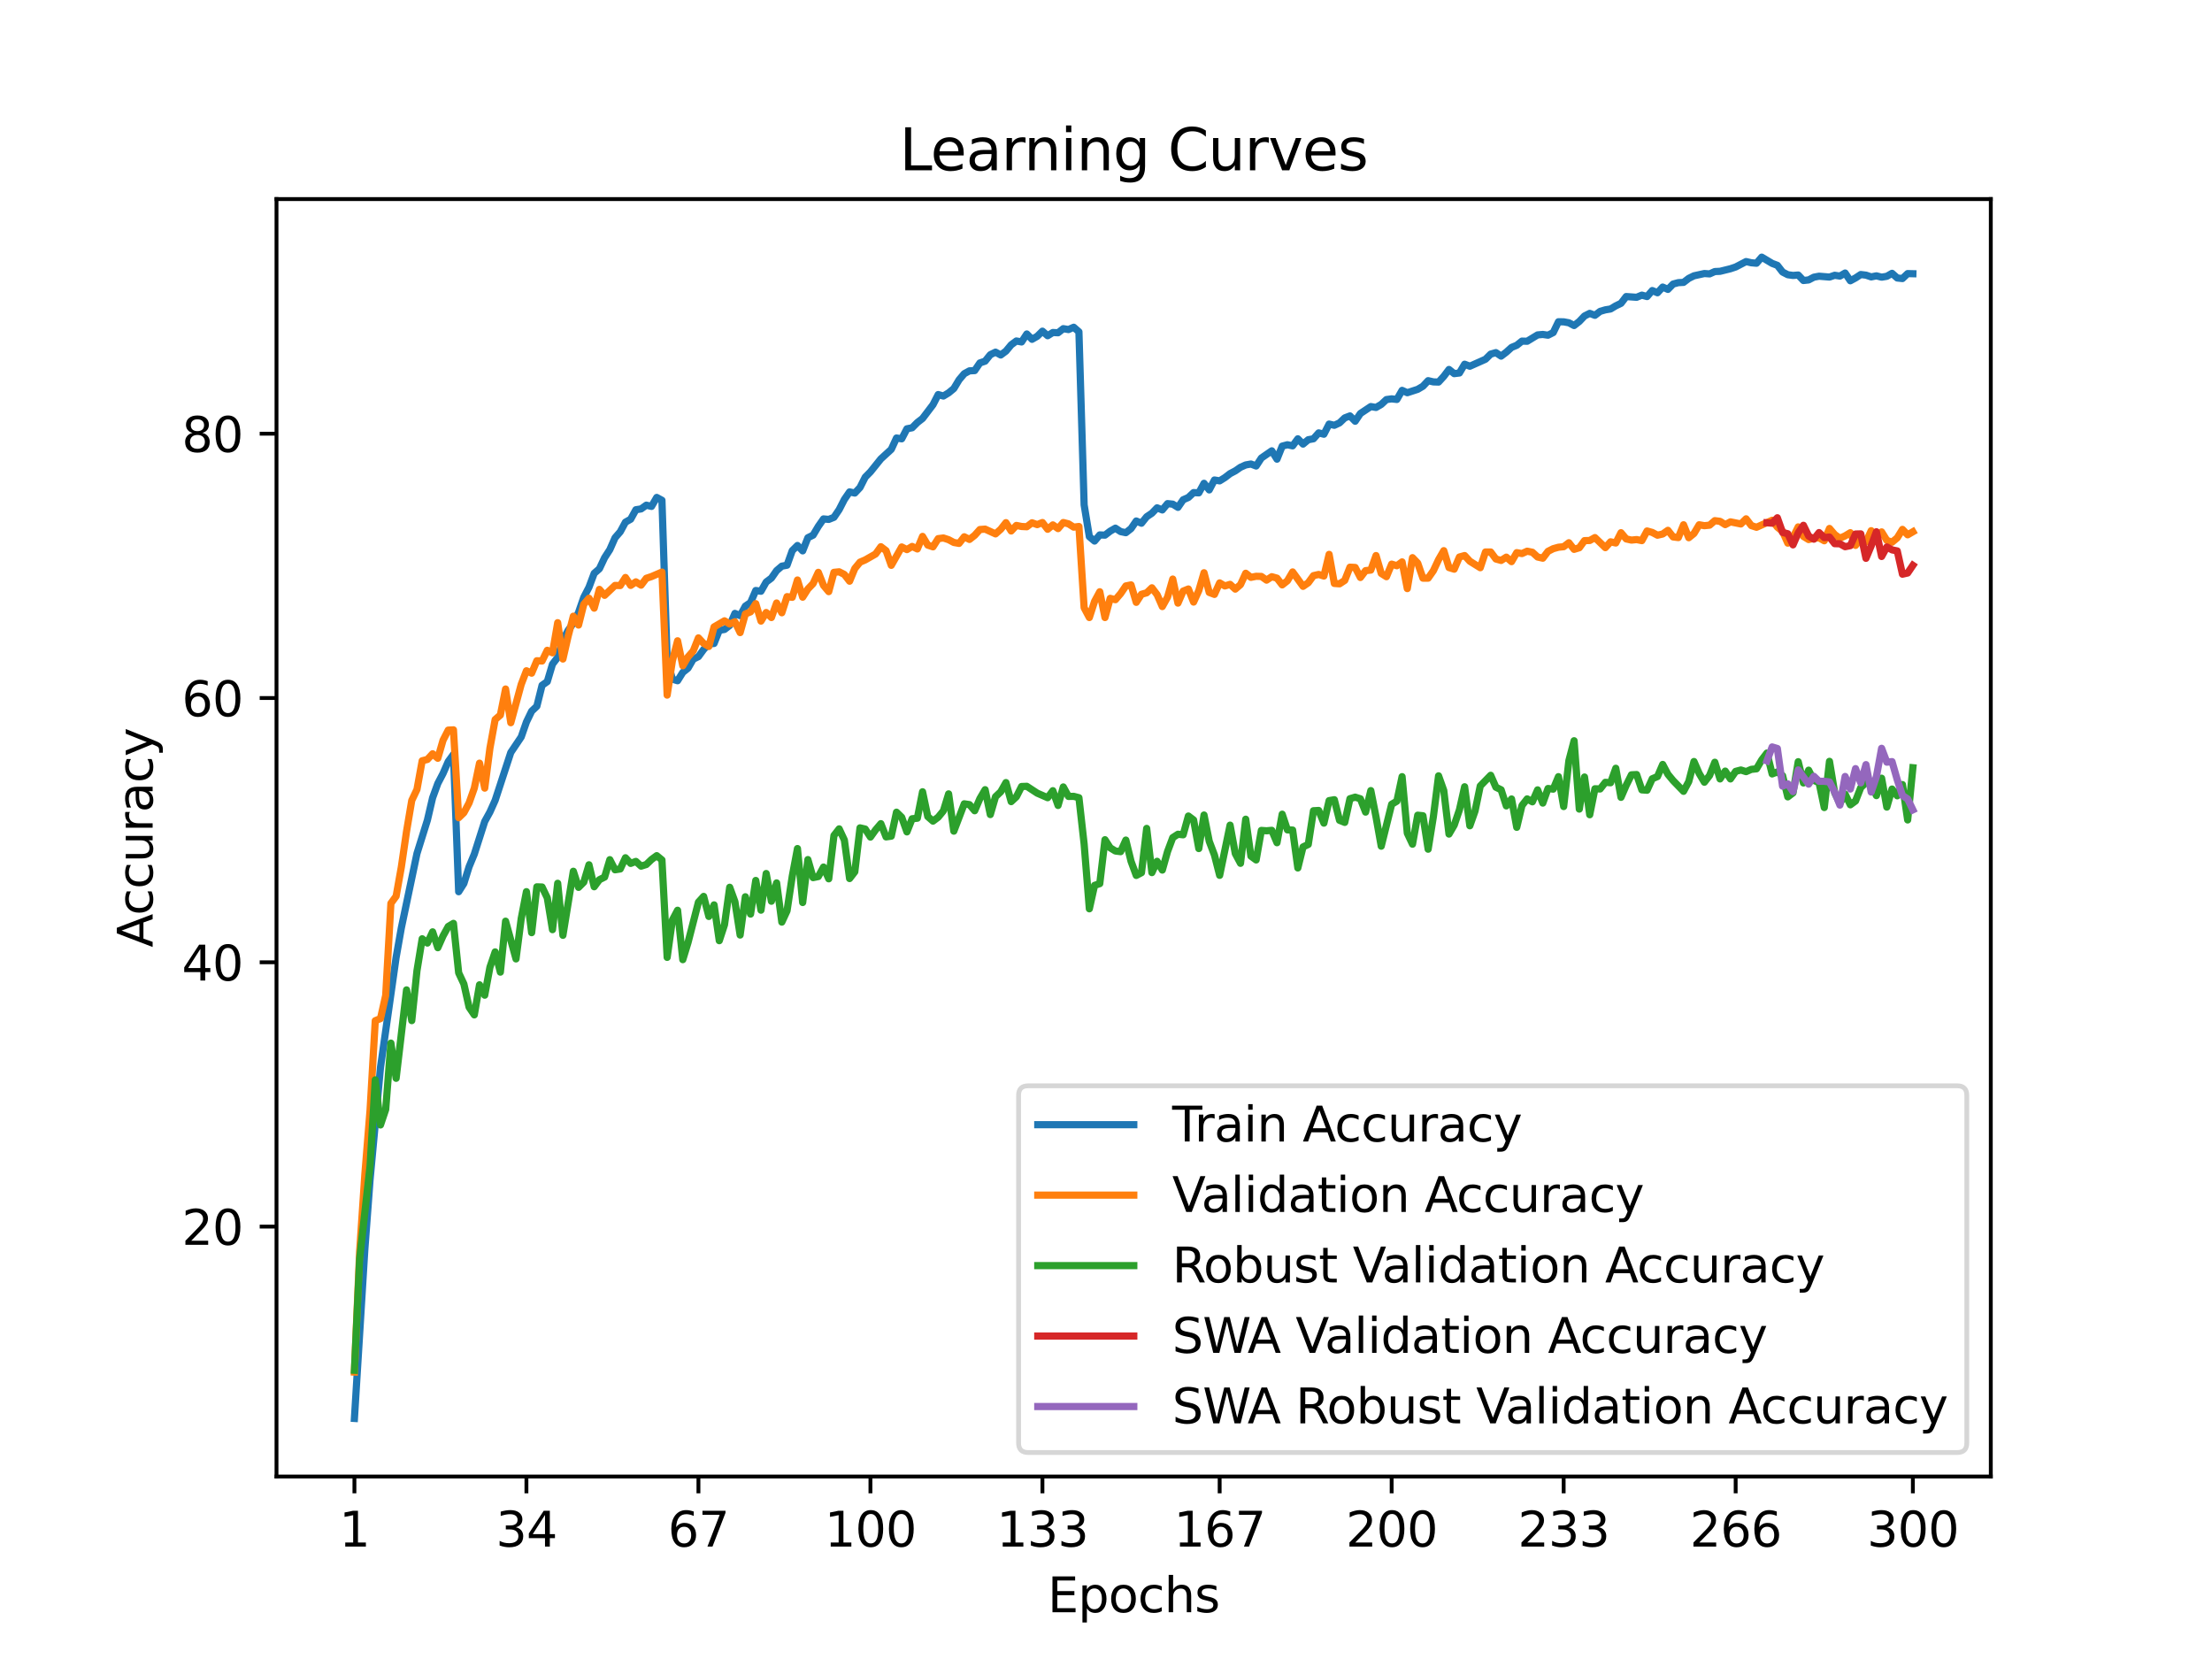 <?xml version="1.0" encoding="utf-8" standalone="no"?>
<!DOCTYPE svg PUBLIC "-//W3C//DTD SVG 1.1//EN"
  "http://www.w3.org/Graphics/SVG/1.1/DTD/svg11.dtd">
<svg xmlns:xlink="http://www.w3.org/1999/xlink" width="460.8pt" height="345.6pt" viewBox="0 0 460.8 345.6" xmlns="http://www.w3.org/2000/svg" version="1.1">
 <defs>
  <style type="text/css">*{stroke-linejoin: round; stroke-linecap: butt}</style>
 </defs>
 <g id="figure_1">
  <g id="patch_1">
   <path d="M 0 345.6 
L 460.8 345.6 
L 460.8 0 
L 0 0 
z
" style="fill: #ffffff"/>
  </g>
  <g id="axes_1">
   <g id="patch_2">
    <path d="M 57.6 307.584 
L 414.72 307.584 
L 414.72 41.472 
L 57.6 41.472 
z
" style="fill: #ffffff"/>
   </g>
   <g id="matplotlib.axis_1">
    <g id="xtick_1">
     <g id="line2d_1">
      <defs>
       <path id="m45e3a84d61" d="M 0 0 
L 0 3.5 
" style="stroke: #000000; stroke-width: 0.8"/>
      </defs>
      <g>
       <use xlink:href="#m45e3a84d61" x="73.833" y="307.584" style="stroke: #000000; stroke-width: 0.8"/>
      </g>
     </g>
     <g id="text_1">
      <!-- 1 -->
      <g transform="translate(70.651 322.182) scale(0.1 -0.1)">
       <defs>
        <path id="DejaVuSans-31" d="M 794 531 
L 1825 531 
L 1825 4091 
L 703 3866 
L 703 4441 
L 1819 4666 
L 2450 4666 
L 2450 531 
L 3481 531 
L 3481 0 
L 794 0 
L 794 531 
z
" transform="scale(0.016)"/>
       </defs>
       <use xlink:href="#DejaVuSans-31"/>
      </g>
     </g>
    </g>
    <g id="xtick_2">
     <g id="line2d_2">
      <g>
       <use xlink:href="#m45e3a84d61" x="109.664" y="307.584" style="stroke: #000000; stroke-width: 0.8"/>
      </g>
     </g>
     <g id="text_2">
      <!-- 34 -->
      <g transform="translate(103.302 322.182) scale(0.1 -0.1)">
       <defs>
        <path id="DejaVuSans-33" d="M 2597 2516 
Q 3050 2419 3304 2112 
Q 3559 1806 3559 1356 
Q 3559 666 3084 287 
Q 2609 -91 1734 -91 
Q 1441 -91 1130 -33 
Q 819 25 488 141 
L 488 750 
Q 750 597 1062 519 
Q 1375 441 1716 441 
Q 2309 441 2620 675 
Q 2931 909 2931 1356 
Q 2931 1769 2642 2001 
Q 2353 2234 1838 2234 
L 1294 2234 
L 1294 2753 
L 1863 2753 
Q 2328 2753 2575 2939 
Q 2822 3125 2822 3475 
Q 2822 3834 2567 4026 
Q 2313 4219 1838 4219 
Q 1578 4219 1281 4162 
Q 984 4106 628 3988 
L 628 4550 
Q 988 4650 1302 4700 
Q 1616 4750 1894 4750 
Q 2613 4750 3031 4423 
Q 3450 4097 3450 3541 
Q 3450 3153 3228 2886 
Q 3006 2619 2597 2516 
z
" transform="scale(0.016)"/>
        <path id="DejaVuSans-34" d="M 2419 4116 
L 825 1625 
L 2419 1625 
L 2419 4116 
z
M 2253 4666 
L 3047 4666 
L 3047 1625 
L 3713 1625 
L 3713 1100 
L 3047 1100 
L 3047 0 
L 2419 0 
L 2419 1100 
L 313 1100 
L 313 1709 
L 2253 4666 
z
" transform="scale(0.016)"/>
       </defs>
       <use xlink:href="#DejaVuSans-33"/>
       <use xlink:href="#DejaVuSans-34" x="63.623"/>
      </g>
     </g>
    </g>
    <g id="xtick_3">
     <g id="line2d_3">
      <g>
       <use xlink:href="#m45e3a84d61" x="145.496" y="307.584" style="stroke: #000000; stroke-width: 0.8"/>
      </g>
     </g>
     <g id="text_3">
      <!-- 67 -->
      <g transform="translate(139.133 322.182) scale(0.1 -0.1)">
       <defs>
        <path id="DejaVuSans-36" d="M 2113 2584 
Q 1688 2584 1439 2293 
Q 1191 2003 1191 1497 
Q 1191 994 1439 701 
Q 1688 409 2113 409 
Q 2538 409 2786 701 
Q 3034 994 3034 1497 
Q 3034 2003 2786 2293 
Q 2538 2584 2113 2584 
z
M 3366 4563 
L 3366 3988 
Q 3128 4100 2886 4159 
Q 2644 4219 2406 4219 
Q 1781 4219 1451 3797 
Q 1122 3375 1075 2522 
Q 1259 2794 1537 2939 
Q 1816 3084 2150 3084 
Q 2853 3084 3261 2657 
Q 3669 2231 3669 1497 
Q 3669 778 3244 343 
Q 2819 -91 2113 -91 
Q 1303 -91 875 529 
Q 447 1150 447 2328 
Q 447 3434 972 4092 
Q 1497 4750 2381 4750 
Q 2619 4750 2861 4703 
Q 3103 4656 3366 4563 
z
" transform="scale(0.016)"/>
        <path id="DejaVuSans-37" d="M 525 4666 
L 3525 4666 
L 3525 4397 
L 1831 0 
L 1172 0 
L 2766 4134 
L 525 4134 
L 525 4666 
z
" transform="scale(0.016)"/>
       </defs>
       <use xlink:href="#DejaVuSans-36"/>
       <use xlink:href="#DejaVuSans-37" x="63.623"/>
      </g>
     </g>
    </g>
    <g id="xtick_4">
     <g id="line2d_4">
      <g>
       <use xlink:href="#m45e3a84d61" x="181.327" y="307.584" style="stroke: #000000; stroke-width: 0.8"/>
      </g>
     </g>
     <g id="text_4">
      <!-- 100 -->
      <g transform="translate(171.783 322.182) scale(0.1 -0.1)">
       <defs>
        <path id="DejaVuSans-30" d="M 2034 4250 
Q 1547 4250 1301 3770 
Q 1056 3291 1056 2328 
Q 1056 1369 1301 889 
Q 1547 409 2034 409 
Q 2525 409 2770 889 
Q 3016 1369 3016 2328 
Q 3016 3291 2770 3770 
Q 2525 4250 2034 4250 
z
M 2034 4750 
Q 2819 4750 3233 4129 
Q 3647 3509 3647 2328 
Q 3647 1150 3233 529 
Q 2819 -91 2034 -91 
Q 1250 -91 836 529 
Q 422 1150 422 2328 
Q 422 3509 836 4129 
Q 1250 4750 2034 4750 
z
" transform="scale(0.016)"/>
       </defs>
       <use xlink:href="#DejaVuSans-31"/>
       <use xlink:href="#DejaVuSans-30" x="63.623"/>
       <use xlink:href="#DejaVuSans-30" x="127.246"/>
      </g>
     </g>
    </g>
    <g id="xtick_5">
     <g id="line2d_5">
      <g>
       <use xlink:href="#m45e3a84d61" x="217.158" y="307.584" style="stroke: #000000; stroke-width: 0.8"/>
      </g>
     </g>
     <g id="text_5">
      <!-- 133 -->
      <g transform="translate(207.615 322.182) scale(0.1 -0.1)">
       <use xlink:href="#DejaVuSans-31"/>
       <use xlink:href="#DejaVuSans-33" x="63.623"/>
       <use xlink:href="#DejaVuSans-33" x="127.246"/>
      </g>
     </g>
    </g>
    <g id="xtick_6">
     <g id="line2d_6">
      <g>
       <use xlink:href="#m45e3a84d61" x="254.076" y="307.584" style="stroke: #000000; stroke-width: 0.8"/>
      </g>
     </g>
     <g id="text_6">
      <!-- 167 -->
      <g transform="translate(244.532 322.182) scale(0.1 -0.1)">
       <use xlink:href="#DejaVuSans-31"/>
       <use xlink:href="#DejaVuSans-36" x="63.623"/>
       <use xlink:href="#DejaVuSans-37" x="127.246"/>
      </g>
     </g>
    </g>
    <g id="xtick_7">
     <g id="line2d_7">
      <g>
       <use xlink:href="#m45e3a84d61" x="289.907" y="307.584" style="stroke: #000000; stroke-width: 0.8"/>
      </g>
     </g>
     <g id="text_7">
      <!-- 200 -->
      <g transform="translate(280.363 322.182) scale(0.1 -0.1)">
       <defs>
        <path id="DejaVuSans-32" d="M 1228 531 
L 3431 531 
L 3431 0 
L 469 0 
L 469 531 
Q 828 903 1448 1529 
Q 2069 2156 2228 2338 
Q 2531 2678 2651 2914 
Q 2772 3150 2772 3378 
Q 2772 3750 2511 3984 
Q 2250 4219 1831 4219 
Q 1534 4219 1204 4116 
Q 875 4013 500 3803 
L 500 4441 
Q 881 4594 1212 4672 
Q 1544 4750 1819 4750 
Q 2544 4750 2975 4387 
Q 3406 4025 3406 3419 
Q 3406 3131 3298 2873 
Q 3191 2616 2906 2266 
Q 2828 2175 2409 1742 
Q 1991 1309 1228 531 
z
" transform="scale(0.016)"/>
       </defs>
       <use xlink:href="#DejaVuSans-32"/>
       <use xlink:href="#DejaVuSans-30" x="63.623"/>
       <use xlink:href="#DejaVuSans-30" x="127.246"/>
      </g>
     </g>
    </g>
    <g id="xtick_8">
     <g id="line2d_8">
      <g>
       <use xlink:href="#m45e3a84d61" x="325.739" y="307.584" style="stroke: #000000; stroke-width: 0.8"/>
      </g>
     </g>
     <g id="text_8">
      <!-- 233 -->
      <g transform="translate(316.195 322.182) scale(0.1 -0.1)">
       <use xlink:href="#DejaVuSans-32"/>
       <use xlink:href="#DejaVuSans-33" x="63.623"/>
       <use xlink:href="#DejaVuSans-33" x="127.246"/>
      </g>
     </g>
    </g>
    <g id="xtick_9">
     <g id="line2d_9">
      <g>
       <use xlink:href="#m45e3a84d61" x="361.57" y="307.584" style="stroke: #000000; stroke-width: 0.8"/>
      </g>
     </g>
     <g id="text_9">
      <!-- 266 -->
      <g transform="translate(352.026 322.182) scale(0.1 -0.1)">
       <use xlink:href="#DejaVuSans-32"/>
       <use xlink:href="#DejaVuSans-36" x="63.623"/>
       <use xlink:href="#DejaVuSans-36" x="127.246"/>
      </g>
     </g>
    </g>
    <g id="xtick_10">
     <g id="line2d_10">
      <g>
       <use xlink:href="#m45e3a84d61" x="398.487" y="307.584" style="stroke: #000000; stroke-width: 0.8"/>
      </g>
     </g>
     <g id="text_10">
      <!-- 300 -->
      <g transform="translate(388.944 322.182) scale(0.1 -0.1)">
       <use xlink:href="#DejaVuSans-33"/>
       <use xlink:href="#DejaVuSans-30" x="63.623"/>
       <use xlink:href="#DejaVuSans-30" x="127.246"/>
      </g>
     </g>
    </g>
    <g id="text_11">
     <!-- Epochs -->
     <g transform="translate(218.244 335.861) scale(0.1 -0.1)">
      <defs>
       <path id="DejaVuSans-45" d="M 628 4666 
L 3578 4666 
L 3578 4134 
L 1259 4134 
L 1259 2753 
L 3481 2753 
L 3481 2222 
L 1259 2222 
L 1259 531 
L 3634 531 
L 3634 0 
L 628 0 
L 628 4666 
z
" transform="scale(0.016)"/>
       <path id="DejaVuSans-70" d="M 1159 525 
L 1159 -1331 
L 581 -1331 
L 581 3500 
L 1159 3500 
L 1159 2969 
Q 1341 3281 1617 3432 
Q 1894 3584 2278 3584 
Q 2916 3584 3314 3078 
Q 3713 2572 3713 1747 
Q 3713 922 3314 415 
Q 2916 -91 2278 -91 
Q 1894 -91 1617 61 
Q 1341 213 1159 525 
z
M 3116 1747 
Q 3116 2381 2855 2742 
Q 2594 3103 2138 3103 
Q 1681 3103 1420 2742 
Q 1159 2381 1159 1747 
Q 1159 1113 1420 752 
Q 1681 391 2138 391 
Q 2594 391 2855 752 
Q 3116 1113 3116 1747 
z
" transform="scale(0.016)"/>
       <path id="DejaVuSans-6f" d="M 1959 3097 
Q 1497 3097 1228 2736 
Q 959 2375 959 1747 
Q 959 1119 1226 758 
Q 1494 397 1959 397 
Q 2419 397 2687 759 
Q 2956 1122 2956 1747 
Q 2956 2369 2687 2733 
Q 2419 3097 1959 3097 
z
M 1959 3584 
Q 2709 3584 3137 3096 
Q 3566 2609 3566 1747 
Q 3566 888 3137 398 
Q 2709 -91 1959 -91 
Q 1206 -91 779 398 
Q 353 888 353 1747 
Q 353 2609 779 3096 
Q 1206 3584 1959 3584 
z
" transform="scale(0.016)"/>
       <path id="DejaVuSans-63" d="M 3122 3366 
L 3122 2828 
Q 2878 2963 2633 3030 
Q 2388 3097 2138 3097 
Q 1578 3097 1268 2742 
Q 959 2388 959 1747 
Q 959 1106 1268 751 
Q 1578 397 2138 397 
Q 2388 397 2633 464 
Q 2878 531 3122 666 
L 3122 134 
Q 2881 22 2623 -34 
Q 2366 -91 2075 -91 
Q 1284 -91 818 406 
Q 353 903 353 1747 
Q 353 2603 823 3093 
Q 1294 3584 2113 3584 
Q 2378 3584 2631 3529 
Q 2884 3475 3122 3366 
z
" transform="scale(0.016)"/>
       <path id="DejaVuSans-68" d="M 3513 2113 
L 3513 0 
L 2938 0 
L 2938 2094 
Q 2938 2591 2744 2837 
Q 2550 3084 2163 3084 
Q 1697 3084 1428 2787 
Q 1159 2491 1159 1978 
L 1159 0 
L 581 0 
L 581 4863 
L 1159 4863 
L 1159 2956 
Q 1366 3272 1645 3428 
Q 1925 3584 2291 3584 
Q 2894 3584 3203 3211 
Q 3513 2838 3513 2113 
z
" transform="scale(0.016)"/>
       <path id="DejaVuSans-73" d="M 2834 3397 
L 2834 2853 
Q 2591 2978 2328 3040 
Q 2066 3103 1784 3103 
Q 1356 3103 1142 2972 
Q 928 2841 928 2578 
Q 928 2378 1081 2264 
Q 1234 2150 1697 2047 
L 1894 2003 
Q 2506 1872 2764 1633 
Q 3022 1394 3022 966 
Q 3022 478 2636 193 
Q 2250 -91 1575 -91 
Q 1294 -91 989 -36 
Q 684 19 347 128 
L 347 722 
Q 666 556 975 473 
Q 1284 391 1588 391 
Q 1994 391 2212 530 
Q 2431 669 2431 922 
Q 2431 1156 2273 1281 
Q 2116 1406 1581 1522 
L 1381 1569 
Q 847 1681 609 1914 
Q 372 2147 372 2553 
Q 372 3047 722 3315 
Q 1072 3584 1716 3584 
Q 2034 3584 2315 3537 
Q 2597 3491 2834 3397 
z
" transform="scale(0.016)"/>
      </defs>
      <use xlink:href="#DejaVuSans-45"/>
      <use xlink:href="#DejaVuSans-70" x="63.184"/>
      <use xlink:href="#DejaVuSans-6f" x="126.66"/>
      <use xlink:href="#DejaVuSans-63" x="187.842"/>
      <use xlink:href="#DejaVuSans-68" x="242.822"/>
      <use xlink:href="#DejaVuSans-73" x="306.201"/>
     </g>
    </g>
   </g>
   <g id="matplotlib.axis_2">
    <g id="ytick_1">
     <g id="line2d_11">
      <defs>
       <path id="mef7429ccb9" d="M 0 0 
L -3.5 0 
" style="stroke: #000000; stroke-width: 0.8"/>
      </defs>
      <g>
       <use xlink:href="#mef7429ccb9" x="57.6" y="255.518" style="stroke: #000000; stroke-width: 0.8"/>
      </g>
     </g>
     <g id="text_12">
      <!-- 20 -->
      <g transform="translate(37.875 259.317) scale(0.1 -0.1)">
       <use xlink:href="#DejaVuSans-32"/>
       <use xlink:href="#DejaVuSans-30" x="63.623"/>
      </g>
     </g>
    </g>
    <g id="ytick_2">
     <g id="line2d_12">
      <g>
       <use xlink:href="#mef7429ccb9" x="57.6" y="200.463" style="stroke: #000000; stroke-width: 0.8"/>
      </g>
     </g>
     <g id="text_13">
      <!-- 40 -->
      <g transform="translate(37.875 204.262) scale(0.1 -0.1)">
       <use xlink:href="#DejaVuSans-34"/>
       <use xlink:href="#DejaVuSans-30" x="63.623"/>
      </g>
     </g>
    </g>
    <g id="ytick_3">
     <g id="line2d_13">
      <g>
       <use xlink:href="#mef7429ccb9" x="57.6" y="145.407" style="stroke: #000000; stroke-width: 0.8"/>
      </g>
     </g>
     <g id="text_14">
      <!-- 60 -->
      <g transform="translate(37.875 149.206) scale(0.1 -0.1)">
       <use xlink:href="#DejaVuSans-36"/>
       <use xlink:href="#DejaVuSans-30" x="63.623"/>
      </g>
     </g>
    </g>
    <g id="ytick_4">
     <g id="line2d_14">
      <g>
       <use xlink:href="#mef7429ccb9" x="57.6" y="90.352" style="stroke: #000000; stroke-width: 0.8"/>
      </g>
     </g>
     <g id="text_15">
      <!-- 80 -->
      <g transform="translate(37.875 94.151) scale(0.1 -0.1)">
       <defs>
        <path id="DejaVuSans-38" d="M 2034 2216 
Q 1584 2216 1326 1975 
Q 1069 1734 1069 1313 
Q 1069 891 1326 650 
Q 1584 409 2034 409 
Q 2484 409 2743 651 
Q 3003 894 3003 1313 
Q 3003 1734 2745 1975 
Q 2488 2216 2034 2216 
z
M 1403 2484 
Q 997 2584 770 2862 
Q 544 3141 544 3541 
Q 544 4100 942 4425 
Q 1341 4750 2034 4750 
Q 2731 4750 3128 4425 
Q 3525 4100 3525 3541 
Q 3525 3141 3298 2862 
Q 3072 2584 2669 2484 
Q 3125 2378 3379 2068 
Q 3634 1759 3634 1313 
Q 3634 634 3220 271 
Q 2806 -91 2034 -91 
Q 1263 -91 848 271 
Q 434 634 434 1313 
Q 434 1759 690 2068 
Q 947 2378 1403 2484 
z
M 1172 3481 
Q 1172 3119 1398 2916 
Q 1625 2713 2034 2713 
Q 2441 2713 2670 2916 
Q 2900 3119 2900 3481 
Q 2900 3844 2670 4047 
Q 2441 4250 2034 4250 
Q 1625 4250 1398 4047 
Q 1172 3844 1172 3481 
z
" transform="scale(0.016)"/>
       </defs>
       <use xlink:href="#DejaVuSans-38"/>
       <use xlink:href="#DejaVuSans-30" x="63.623"/>
      </g>
     </g>
    </g>
    <g id="text_16">
     <!-- Accuracy -->
     <g transform="translate(31.795 197.356) rotate(-90) scale(0.1 -0.1)">
      <defs>
       <path id="DejaVuSans-41" d="M 2188 4044 
L 1331 1722 
L 3047 1722 
L 2188 4044 
z
M 1831 4666 
L 2547 4666 
L 4325 0 
L 3669 0 
L 3244 1197 
L 1141 1197 
L 716 0 
L 50 0 
L 1831 4666 
z
" transform="scale(0.016)"/>
       <path id="DejaVuSans-75" d="M 544 1381 
L 544 3500 
L 1119 3500 
L 1119 1403 
Q 1119 906 1312 657 
Q 1506 409 1894 409 
Q 2359 409 2629 706 
Q 2900 1003 2900 1516 
L 2900 3500 
L 3475 3500 
L 3475 0 
L 2900 0 
L 2900 538 
Q 2691 219 2414 64 
Q 2138 -91 1772 -91 
Q 1169 -91 856 284 
Q 544 659 544 1381 
z
M 1991 3584 
L 1991 3584 
z
" transform="scale(0.016)"/>
       <path id="DejaVuSans-72" d="M 2631 2963 
Q 2534 3019 2420 3045 
Q 2306 3072 2169 3072 
Q 1681 3072 1420 2755 
Q 1159 2438 1159 1844 
L 1159 0 
L 581 0 
L 581 3500 
L 1159 3500 
L 1159 2956 
Q 1341 3275 1631 3429 
Q 1922 3584 2338 3584 
Q 2397 3584 2469 3576 
Q 2541 3569 2628 3553 
L 2631 2963 
z
" transform="scale(0.016)"/>
       <path id="DejaVuSans-61" d="M 2194 1759 
Q 1497 1759 1228 1600 
Q 959 1441 959 1056 
Q 959 750 1161 570 
Q 1363 391 1709 391 
Q 2188 391 2477 730 
Q 2766 1069 2766 1631 
L 2766 1759 
L 2194 1759 
z
M 3341 1997 
L 3341 0 
L 2766 0 
L 2766 531 
Q 2569 213 2275 61 
Q 1981 -91 1556 -91 
Q 1019 -91 701 211 
Q 384 513 384 1019 
Q 384 1609 779 1909 
Q 1175 2209 1959 2209 
L 2766 2209 
L 2766 2266 
Q 2766 2663 2505 2880 
Q 2244 3097 1772 3097 
Q 1472 3097 1187 3025 
Q 903 2953 641 2809 
L 641 3341 
Q 956 3463 1253 3523 
Q 1550 3584 1831 3584 
Q 2591 3584 2966 3190 
Q 3341 2797 3341 1997 
z
" transform="scale(0.016)"/>
       <path id="DejaVuSans-79" d="M 2059 -325 
Q 1816 -950 1584 -1140 
Q 1353 -1331 966 -1331 
L 506 -1331 
L 506 -850 
L 844 -850 
Q 1081 -850 1212 -737 
Q 1344 -625 1503 -206 
L 1606 56 
L 191 3500 
L 800 3500 
L 1894 763 
L 2988 3500 
L 3597 3500 
L 2059 -325 
z
" transform="scale(0.016)"/>
      </defs>
      <use xlink:href="#DejaVuSans-41"/>
      <use xlink:href="#DejaVuSans-63" x="66.658"/>
      <use xlink:href="#DejaVuSans-63" x="121.639"/>
      <use xlink:href="#DejaVuSans-75" x="176.619"/>
      <use xlink:href="#DejaVuSans-72" x="239.998"/>
      <use xlink:href="#DejaVuSans-61" x="281.111"/>
      <use xlink:href="#DejaVuSans-63" x="342.391"/>
      <use xlink:href="#DejaVuSans-79" x="397.371"/>
     </g>
    </g>
   </g>
   <g id="line2d_15">
    <path d="M 73.833 295.488 
L 76.004 260.225 
L 77.09 245.752 
L 79.262 222.375 
L 82.519 199.437 
L 83.605 193.305 
L 86.862 177.8 
L 89.034 170.85 
L 90.12 166.197 
L 91.206 163.211 
L 92.291 161.132 
L 93.377 158.641 
L 94.463 157.155 
L 95.549 185.763 
L 96.635 184.042 
L 97.72 180.56 
L 98.806 177.931 
L 100.978 171.125 
L 102.064 169.15 
L 103.149 166.727 
L 106.407 156.755 
L 108.578 153.521 
L 109.664 150.41 
L 110.75 148.153 
L 111.836 147.121 
L 112.922 142.758 
L 114.007 141.994 
L 115.093 138.353 
L 116.179 136.942 
L 117.265 133.336 
L 118.351 131.32 
L 119.436 129.827 
L 120.522 127.569 
L 121.608 124.438 
L 122.694 122.339 
L 123.78 119.435 
L 124.865 118.485 
L 125.951 116.18 
L 127.037 114.5 
L 128.123 112.03 
L 129.209 110.777 
L 130.294 108.775 
L 131.38 108.162 
L 132.466 106.187 
L 133.552 106.015 
L 134.638 105.237 
L 135.723 105.492 
L 136.809 103.627 
L 137.895 104.219 
L 138.981 137.424 
L 140.067 141.478 
L 141.152 141.808 
L 142.238 140.067 
L 143.324 139.193 
L 144.41 137.314 
L 145.496 136.784 
L 146.581 135.298 
L 147.667 134.141 
L 148.753 134.045 
L 149.839 131.299 
L 150.925 131.127 
L 152.01 130.288 
L 153.096 127.783 
L 154.182 128.251 
L 155.268 126.269 
L 156.354 125.525 
L 157.439 123.013 
L 158.525 123.165 
L 159.611 121.245 
L 160.697 120.433 
L 161.783 118.871 
L 162.868 117.941 
L 163.954 117.742 
L 165.04 114.707 
L 166.126 113.633 
L 167.212 114.755 
L 168.297 112.016 
L 169.383 111.479 
L 170.469 109.656 
L 171.555 108.1 
L 172.641 108.204 
L 173.726 107.77 
L 174.812 106.166 
L 175.898 104.047 
L 176.984 102.471 
L 178.07 102.712 
L 179.155 101.556 
L 180.241 99.402 
L 181.327 98.3 
L 183.499 95.596 
L 185.67 93.607 
L 186.756 91.246 
L 187.842 91.412 
L 188.928 89.326 
L 190.013 89.113 
L 191.099 88.019 
L 192.185 87.172 
L 194.357 84.31 
L 195.442 82.197 
L 196.528 82.5 
L 197.614 81.839 
L 198.7 80.944 
L 199.786 79.134 
L 200.871 77.847 
L 201.957 77.256 
L 203.043 77.201 
L 204.129 75.604 
L 205.215 75.239 
L 206.3 73.89 
L 207.386 73.36 
L 208.472 73.952 
L 209.558 73.147 
L 210.644 71.839 
L 211.729 71.034 
L 212.815 71.234 
L 213.901 69.575 
L 214.987 70.683 
L 216.073 70.057 
L 217.158 68.99 
L 218.244 69.94 
L 219.33 69.266 
L 220.416 69.321 
L 221.502 68.467 
L 222.587 68.653 
L 223.673 68.171 
L 224.759 69.121 
L 225.845 105.175 
L 226.931 111.796 
L 228.016 112.711 
L 229.102 111.431 
L 230.188 111.479 
L 231.274 110.647 
L 232.36 110.027 
L 233.445 110.743 
L 234.531 110.97 
L 235.617 110.117 
L 236.703 108.534 
L 237.789 108.995 
L 238.875 107.646 
L 239.96 106.917 
L 241.046 105.788 
L 242.132 106.228 
L 243.218 104.914 
L 244.304 105.024 
L 245.389 105.692 
L 246.475 104.109 
L 247.561 103.634 
L 248.647 102.615 
L 249.733 102.67 
L 250.818 100.682 
L 251.904 102.058 
L 252.99 99.993 
L 254.076 100.172 
L 255.162 99.498 
L 256.247 98.665 
L 257.333 98.094 
L 258.419 97.344 
L 259.505 96.855 
L 260.591 96.663 
L 261.676 97.075 
L 262.762 95.417 
L 264.934 93.917 
L 266.02 95.651 
L 267.105 92.939 
L 268.191 92.65 
L 269.277 92.878 
L 270.363 91.412 
L 271.449 92.513 
L 272.534 91.604 
L 273.62 91.405 
L 274.706 90.18 
L 275.792 90.455 
L 276.878 88.342 
L 277.963 88.597 
L 279.049 88.095 
L 280.135 87.055 
L 281.221 86.642 
L 282.307 87.75 
L 283.392 86.14 
L 285.564 84.695 
L 286.65 84.881 
L 287.736 84.248 
L 288.821 83.236 
L 289.907 83.091 
L 290.993 83.215 
L 292.079 81.323 
L 293.165 81.811 
L 295.336 81.103 
L 296.422 80.463 
L 297.508 79.299 
L 298.594 79.554 
L 299.679 79.589 
L 300.765 78.405 
L 301.851 76.967 
L 302.937 77.834 
L 304.023 77.703 
L 305.108 75.872 
L 306.194 76.292 
L 309.452 74.84 
L 310.537 73.766 
L 311.623 73.457 
L 312.709 74.186 
L 313.795 73.36 
L 314.881 72.376 
L 315.966 71.929 
L 317.052 71.062 
L 318.138 71.089 
L 320.31 69.768 
L 321.395 69.672 
L 322.481 69.83 
L 323.567 69.279 
L 324.653 67.029 
L 325.739 67.043 
L 326.824 67.242 
L 327.91 67.814 
L 328.996 66.967 
L 330.082 65.825 
L 331.168 65.281 
L 332.253 65.687 
L 333.339 64.861 
L 334.425 64.545 
L 335.511 64.366 
L 336.597 63.712 
L 337.682 63.189 
L 338.768 61.778 
L 340.94 61.93 
L 342.026 61.482 
L 343.111 61.778 
L 344.197 60.526 
L 345.283 60.987 
L 346.369 59.803 
L 347.455 60.285 
L 348.54 59.17 
L 349.626 58.881 
L 350.712 58.826 
L 351.798 57.993 
L 352.884 57.456 
L 355.055 56.981 
L 356.141 57.057 
L 357.227 56.569 
L 358.313 56.52 
L 360.484 55.984 
L 361.57 55.619 
L 363.742 54.49 
L 364.827 54.738 
L 365.913 54.834 
L 366.999 53.568 
L 369.171 54.869 
L 370.256 55.275 
L 371.342 56.672 
L 372.428 57.229 
L 373.514 57.381 
L 374.6 57.291 
L 375.685 58.434 
L 376.771 58.317 
L 377.857 57.745 
L 378.943 57.539 
L 381.114 57.718 
L 382.2 57.346 
L 383.286 57.511 
L 384.372 56.878 
L 385.458 58.489 
L 386.543 57.904 
L 387.629 57.188 
L 388.715 57.319 
L 389.801 57.683 
L 390.887 57.463 
L 391.972 57.738 
L 393.058 57.56 
L 394.144 56.94 
L 395.23 57.91 
L 396.316 58.027 
L 397.401 56.995 
L 398.487 57.023 
L 398.487 57.023 
" clip-path="url(#p8a5ddf91f7)" style="fill: none; stroke: #1f77b4; stroke-width: 1.5; stroke-linecap: square"/>
   </g>
   <g id="line2d_16">
    <path d="M 73.833 285.826 
L 74.919 260.776 
L 76.004 244.672 
L 77.09 231.266 
L 78.176 212.63 
L 79.262 212.189 
L 80.348 207.344 
L 81.433 188.185 
L 82.519 186.699 
L 83.605 180.615 
L 84.691 173.183 
L 85.777 166.741 
L 86.862 164.456 
L 87.948 158.483 
L 89.034 158.208 
L 90.12 157.024 
L 91.206 157.96 
L 92.291 154.216 
L 93.377 152.096 
L 94.463 152.041 
L 95.549 170.347 
L 96.635 169.301 
L 97.72 167.264 
L 98.806 164.181 
L 99.892 158.978 
L 100.978 164.181 
L 102.064 155.84 
L 103.149 149.894 
L 104.235 148.958 
L 105.321 143.535 
L 106.407 150.555 
L 108.578 142.572 
L 109.664 139.736 
L 110.75 140.232 
L 111.836 137.644 
L 112.922 137.699 
L 114.007 135.47 
L 115.093 135.993 
L 116.179 129.716 
L 117.265 137.287 
L 118.351 132.552 
L 119.436 128.368 
L 120.522 130.212 
L 121.608 125.89 
L 122.694 124.624 
L 123.78 126.688 
L 124.865 122.779 
L 125.951 124.018 
L 128.123 121.954 
L 129.209 121.981 
L 130.294 120.302 
L 131.38 121.954 
L 132.466 121.21 
L 133.552 121.899 
L 134.638 120.467 
L 135.723 120.109 
L 137.895 119.173 
L 138.981 144.802 
L 140.067 137.672 
L 141.152 133.488 
L 142.238 138.69 
L 143.324 136.846 
L 144.41 135.607 
L 145.496 132.882 
L 146.581 134.038 
L 147.667 134.671 
L 148.753 130.597 
L 150.925 129.331 
L 152.01 129.992 
L 153.096 129.524 
L 154.182 131.781 
L 155.268 127.9 
L 156.354 127.459 
L 157.439 125.752 
L 158.525 129.386 
L 159.611 127.597 
L 160.697 128.643 
L 161.783 125.615 
L 162.868 127.652 
L 163.954 124.293 
L 165.04 124.431 
L 166.126 120.825 
L 167.212 124.404 
L 168.297 122.697 
L 169.383 121.568 
L 170.469 119.228 
L 171.555 121.954 
L 172.641 123.247 
L 173.726 119.228 
L 174.812 119.118 
L 175.898 119.669 
L 176.984 121.073 
L 178.07 118.43 
L 179.155 117.109 
L 180.241 116.641 
L 182.413 115.402 
L 183.499 113.888 
L 184.584 114.714 
L 185.67 117.769 
L 187.842 113.943 
L 188.928 114.494 
L 190.013 113.833 
L 191.099 114.356 
L 192.185 111.741 
L 193.271 113.558 
L 194.357 113.916 
L 195.442 112.209 
L 196.528 112.071 
L 197.614 112.429 
L 198.7 113.007 
L 199.786 113.2 
L 200.871 111.823 
L 201.957 112.374 
L 203.043 111.521 
L 204.129 110.309 
L 205.215 110.227 
L 207.386 111.218 
L 208.472 110.254 
L 209.558 108.878 
L 210.644 110.612 
L 211.729 109.456 
L 212.815 109.676 
L 213.901 109.731 
L 214.987 108.905 
L 216.073 109.291 
L 217.158 108.85 
L 218.244 110.254 
L 219.33 109.346 
L 220.416 110.117 
L 221.502 108.85 
L 222.587 109.126 
L 223.673 109.814 
L 224.759 109.676 
L 225.845 126.606 
L 226.931 128.643 
L 228.016 125.284 
L 229.102 123.275 
L 230.188 128.643 
L 231.274 124.651 
L 232.36 124.927 
L 233.445 123.66 
L 234.531 122.064 
L 235.617 121.843 
L 236.703 125.477 
L 237.789 123.798 
L 238.875 123.495 
L 239.96 122.449 
L 241.046 123.881 
L 242.132 126.358 
L 243.218 124.404 
L 244.304 120.632 
L 245.389 125.642 
L 246.475 123.137 
L 247.561 122.697 
L 248.647 125.422 
L 249.733 123.027 
L 250.818 119.311 
L 251.904 123.413 
L 252.99 123.825 
L 254.076 121.431 
L 255.162 122.064 
L 256.247 121.733 
L 257.333 122.724 
L 258.419 121.788 
L 259.505 119.421 
L 260.591 120.274 
L 261.676 120.054 
L 262.762 120.082 
L 263.848 120.852 
L 264.934 120.137 
L 266.02 120.44 
L 267.105 121.843 
L 268.191 120.99 
L 269.277 119.146 
L 271.449 122.146 
L 272.534 121.403 
L 273.62 119.917 
L 274.706 119.669 
L 275.792 119.999 
L 276.878 115.485 
L 277.963 121.541 
L 279.049 121.623 
L 280.135 120.908 
L 281.221 118.155 
L 282.307 118.21 
L 283.392 120.302 
L 284.478 118.871 
L 285.564 118.76 
L 286.65 115.732 
L 287.736 119.449 
L 288.821 120.137 
L 289.907 117.522 
L 290.993 117.852 
L 292.079 117.054 
L 293.165 122.614 
L 294.25 116.173 
L 295.336 117.301 
L 296.422 120.44 
L 297.508 120.44 
L 298.594 118.898 
L 299.679 116.586 
L 300.765 114.714 
L 301.851 118.237 
L 302.937 118.568 
L 304.023 116.035 
L 305.108 115.732 
L 306.194 116.916 
L 308.366 118.265 
L 309.452 114.989 
L 310.537 114.989 
L 311.623 116.448 
L 312.709 116.751 
L 313.795 116.063 
L 314.881 116.999 
L 315.966 115.127 
L 317.052 115.319 
L 318.138 114.824 
L 319.224 115.044 
L 320.31 116.035 
L 321.395 116.283 
L 322.481 114.851 
L 323.567 114.301 
L 324.653 113.998 
L 325.739 113.888 
L 326.824 113.062 
L 327.91 114.439 
L 328.996 114.108 
L 330.082 112.622 
L 331.168 112.594 
L 332.253 111.989 
L 334.425 114.081 
L 335.511 112.869 
L 336.597 113.117 
L 337.682 110.97 
L 338.768 112.264 
L 339.854 112.512 
L 340.94 112.402 
L 342.026 112.622 
L 343.111 110.612 
L 344.197 110.915 
L 345.283 111.493 
L 346.369 111.245 
L 347.455 110.475 
L 348.54 111.851 
L 349.626 111.989 
L 350.712 109.318 
L 351.798 112.016 
L 352.884 111.135 
L 353.969 109.318 
L 355.055 109.511 
L 356.141 109.401 
L 357.227 108.465 
L 358.313 108.603 
L 359.398 109.291 
L 360.484 108.713 
L 362.656 109.153 
L 363.742 108.08 
L 364.827 109.484 
L 365.913 109.841 
L 369.171 108.382 
L 370.256 109.814 
L 371.342 110.695 
L 372.428 113.145 
L 373.514 111.961 
L 374.6 109.759 
L 375.685 111.741 
L 376.771 112.402 
L 377.857 112.126 
L 378.943 112.044 
L 380.029 112.649 
L 381.114 110.089 
L 382.2 111.355 
L 383.286 112.126 
L 384.372 111.631 
L 385.458 110.97 
L 386.543 113.613 
L 387.629 112.181 
L 388.715 112.925 
L 389.801 110.557 
L 390.887 112.016 
L 391.972 110.805 
L 393.058 112.567 
L 394.144 112.952 
L 395.23 112.044 
L 396.316 110.282 
L 397.401 111.411 
L 398.487 110.777 
L 398.487 110.777 
" clip-path="url(#p8a5ddf91f7)" style="fill: none; stroke: #ff7f0e; stroke-width: 1.5; stroke-linecap: square"/>
   </g>
   <g id="line2d_17">
    <path d="M 73.833 285.457 
L 74.919 262.219 
L 77.09 242.874 
L 78.176 224.953 
L 79.262 234.35 
L 80.348 231.123 
L 81.433 217.302 
L 82.519 224.63 
L 84.691 206.215 
L 85.777 212.613 
L 86.862 202.209 
L 87.948 195.564 
L 89.034 196.457 
L 90.12 194.122 
L 91.206 197.425 
L 92.291 194.976 
L 93.377 193.002 
L 94.463 192.356 
L 95.549 202.665 
L 96.635 204.981 
L 97.72 209.822 
L 98.806 211.417 
L 99.892 205.152 
L 100.978 207.316 
L 102.064 201.488 
L 103.149 198.298 
L 104.235 202.513 
L 105.321 191.9 
L 107.493 199.76 
L 108.578 191.35 
L 109.664 185.749 
L 110.75 194.293 
L 111.836 184.743 
L 112.922 184.781 
L 114.007 187.04 
L 115.093 193.666 
L 116.179 184.003 
L 117.265 194.843 
L 119.436 181.497 
L 120.522 184.857 
L 121.608 183.775 
L 122.694 180.149 
L 123.78 184.724 
L 124.865 183.262 
L 125.951 182.712 
L 127.037 179.086 
L 128.123 181.193 
L 129.209 181.022 
L 130.294 178.687 
L 131.38 179.864 
L 132.466 179.447 
L 133.552 180.434 
L 134.638 180.092 
L 135.723 179.048 
L 136.809 178.251 
L 137.895 179.143 
L 138.981 199.437 
L 140.067 191.673 
L 141.152 189.622 
L 142.238 199.912 
L 143.324 196.362 
L 145.496 187.933 
L 146.581 186.737 
L 147.667 190.913 
L 148.753 188.502 
L 149.839 195.963 
L 150.925 192.641 
L 152.01 184.838 
L 153.096 187.838 
L 154.182 194.786 
L 155.268 186.813 
L 156.354 190.42 
L 157.439 183.414 
L 158.525 189.603 
L 159.611 181.972 
L 160.697 187.743 
L 161.783 183.927 
L 162.868 192.09 
L 163.954 189.736 
L 165.04 182.541 
L 166.126 176.77 
L 167.212 188.009 
L 168.297 179.067 
L 169.383 182.826 
L 170.469 182.598 
L 171.555 180.624 
L 172.641 183.073 
L 173.726 174.055 
L 174.812 172.669 
L 175.898 175.004 
L 176.984 183.016 
L 178.07 181.611 
L 179.155 172.46 
L 180.241 172.707 
L 181.327 174.378 
L 182.413 172.859 
L 183.499 171.587 
L 184.584 174.34 
L 185.67 174.188 
L 186.756 169.195 
L 187.842 170.258 
L 188.928 173.296 
L 190.013 170.562 
L 191.099 170.448 
L 192.185 164.942 
L 193.271 170.106 
L 194.357 171.055 
L 195.442 170.239 
L 196.528 168.91 
L 197.614 165.379 
L 198.7 173.144 
L 200.871 167.448 
L 201.957 167.619 
L 203.043 168.891 
L 204.129 166.366 
L 205.215 164.506 
L 206.3 169.688 
L 207.386 165.967 
L 208.472 164.942 
L 209.558 163.025 
L 210.644 166.993 
L 211.729 165.986 
L 212.815 163.841 
L 213.901 163.803 
L 216.073 165.227 
L 218.244 166.176 
L 219.33 164.715 
L 220.416 167.79 
L 221.502 163.936 
L 222.587 165.911 
L 223.673 165.892 
L 224.759 166.176 
L 225.845 175.839 
L 226.931 189.319 
L 228.016 184.44 
L 229.102 184.079 
L 230.188 174.928 
L 231.274 176.618 
L 232.36 177.282 
L 233.445 177.415 
L 234.531 175.004 
L 235.617 179.428 
L 236.703 182.37 
L 237.789 181.801 
L 238.875 172.574 
L 239.96 181.782 
L 241.046 179.428 
L 242.132 181.25 
L 243.218 177.396 
L 244.304 174.492 
L 245.389 173.789 
L 246.475 173.903 
L 247.561 169.992 
L 248.647 170.809 
L 249.733 176.77 
L 250.818 169.783 
L 251.904 175.251 
L 252.99 178.118 
L 254.076 182.351 
L 256.247 171.891 
L 257.333 177.814 
L 258.419 179.845 
L 259.505 170.657 
L 260.591 178.345 
L 261.676 179.143 
L 262.762 172.992 
L 263.848 173.068 
L 264.934 172.973 
L 266.02 175.555 
L 267.105 169.613 
L 268.191 172.878 
L 269.277 172.916 
L 270.363 180.813 
L 271.449 176.428 
L 272.534 175.915 
L 273.62 168.891 
L 274.706 168.834 
L 275.792 171.473 
L 276.878 166.784 
L 277.963 166.594 
L 279.049 170.885 
L 280.135 171.321 
L 281.221 166.385 
L 282.307 166.062 
L 283.392 166.404 
L 284.478 169.176 
L 285.564 164.696 
L 286.65 170.182 
L 287.736 176.276 
L 289.907 167.543 
L 290.993 166.898 
L 292.079 161.791 
L 293.165 173.561 
L 294.25 175.858 
L 295.336 169.821 
L 296.422 169.935 
L 297.508 176.903 
L 298.594 170.144 
L 299.679 161.62 
L 300.765 164.677 
L 301.851 173.751 
L 302.937 171.891 
L 304.023 168.701 
L 305.108 163.898 
L 306.194 172.024 
L 307.28 168.948 
L 308.366 163.727 
L 310.537 161.506 
L 311.623 163.993 
L 312.709 164.525 
L 313.795 167.885 
L 314.881 166.442 
L 315.966 172.346 
L 317.052 167.809 
L 318.138 166.423 
L 319.224 167.031 
L 320.31 164.544 
L 321.395 167.296 
L 322.481 164.259 
L 323.567 164.392 
L 324.653 161.791 
L 325.739 168.018 
L 326.824 158.469 
L 327.91 154.311 
L 328.996 168.549 
L 330.082 161.867 
L 331.168 169.726 
L 332.253 164.316 
L 333.339 164.354 
L 334.425 162.968 
L 335.511 163.063 
L 336.597 160.044 
L 337.682 166.1 
L 338.768 163.594 
L 339.854 161.411 
L 340.94 161.354 
L 342.026 164.544 
L 343.111 164.62 
L 344.197 162.228 
L 345.283 161.772 
L 346.369 159.247 
L 347.455 161.297 
L 348.54 162.607 
L 350.712 164.847 
L 351.798 162.816 
L 352.884 158.639 
L 353.969 161.126 
L 355.055 162.949 
L 356.141 161.544 
L 357.227 158.791 
L 358.313 162.265 
L 359.398 160.633 
L 360.484 162.265 
L 361.57 160.69 
L 362.656 160.405 
L 363.742 160.747 
L 364.827 160.272 
L 365.913 160.158 
L 366.999 158.298 
L 368.085 156.874 
L 369.171 161.221 
L 370.256 160.804 
L 371.342 161.582 
L 372.428 166.005 
L 373.514 165.17 
L 374.6 158.677 
L 375.685 163.101 
L 376.771 160.443 
L 377.857 162.569 
L 378.943 163.044 
L 380.029 168.227 
L 381.114 158.601 
L 382.2 165.151 
L 383.286 167.372 
L 384.372 165.436 
L 385.458 167.657 
L 386.543 166.86 
L 387.629 164.069 
L 388.715 163.025 
L 389.801 163.31 
L 390.887 165.74 
L 391.972 162.114 
L 393.058 168.132 
L 394.144 164.373 
L 395.23 165.778 
L 396.316 163.443 
L 397.401 170.809 
L 398.487 159.93 
L 398.487 159.93 
" clip-path="url(#p8a5ddf91f7)" style="fill: none; stroke: #2ca02c; stroke-width: 1.5; stroke-linecap: square"/>
   </g>
   <g id="line2d_18">
    <path d="M 368.085 108.905 
L 369.171 108.988 
L 370.256 107.859 
L 371.342 110.915 
L 372.428 111.19 
L 373.514 113.503 
L 374.6 110.998 
L 375.685 109.429 
L 376.771 111.658 
L 377.857 112.319 
L 378.943 110.943 
L 380.029 111.989 
L 381.114 111.878 
L 382.2 113.255 
L 383.286 113.282 
L 384.372 113.888 
L 385.458 113.668 
L 386.543 111.245 
L 387.629 111.218 
L 388.715 116.31 
L 389.801 113.723 
L 390.887 110.777 
L 391.972 115.925 
L 393.058 113.943 
L 394.144 114.549 
L 395.23 114.769 
L 396.316 119.614 
L 397.401 119.366 
L 398.487 117.769 
L 398.487 117.769 
" clip-path="url(#p8a5ddf91f7)" style="fill: none; stroke: #d62728; stroke-width: 1.5; stroke-linecap: square"/>
   </g>
   <g id="line2d_19">
    <path d="M 368.085 158.507 
L 369.171 155.602 
L 370.256 155.925 
L 371.342 163.765 
L 372.428 163.291 
L 373.514 164.904 
L 374.6 160.386 
L 376.771 163.348 
L 377.857 161.715 
L 378.943 162.759 
L 380.029 162.759 
L 381.114 162.892 
L 382.2 165.018 
L 383.286 167.714 
L 384.372 161.753 
L 385.458 164.373 
L 386.543 160.12 
L 387.629 163.082 
L 388.715 159.285 
L 389.801 164.999 
L 390.887 161.791 
L 391.972 155.887 
L 393.058 158.772 
L 394.144 158.658 
L 395.23 162.436 
L 396.316 165.721 
L 397.401 166.442 
L 398.487 168.701 
L 398.487 168.701 
" clip-path="url(#p8a5ddf91f7)" style="fill: none; stroke: #9467bd; stroke-width: 1.5; stroke-linecap: square"/>
   </g>
   <g id="patch_3">
    <path d="M 57.6 307.584 
L 57.6 41.472 
" style="fill: none; stroke: #000000; stroke-width: 0.8; stroke-linejoin: miter; stroke-linecap: square"/>
   </g>
   <g id="patch_4">
    <path d="M 414.72 307.584 
L 414.72 41.472 
" style="fill: none; stroke: #000000; stroke-width: 0.8; stroke-linejoin: miter; stroke-linecap: square"/>
   </g>
   <g id="patch_5">
    <path d="M 57.6 307.584 
L 414.72 307.584 
" style="fill: none; stroke: #000000; stroke-width: 0.8; stroke-linejoin: miter; stroke-linecap: square"/>
   </g>
   <g id="patch_6">
    <path d="M 57.6 41.472 
L 414.72 41.472 
" style="fill: none; stroke: #000000; stroke-width: 0.8; stroke-linejoin: miter; stroke-linecap: square"/>
   </g>
   <g id="text_17">
    <!-- Learning Curves -->
    <g transform="translate(187.376 35.472) scale(0.12 -0.12)">
     <defs>
      <path id="DejaVuSans-4c" d="M 628 4666 
L 1259 4666 
L 1259 531 
L 3531 531 
L 3531 0 
L 628 0 
L 628 4666 
z
" transform="scale(0.016)"/>
      <path id="DejaVuSans-65" d="M 3597 1894 
L 3597 1613 
L 953 1613 
Q 991 1019 1311 708 
Q 1631 397 2203 397 
Q 2534 397 2845 478 
Q 3156 559 3463 722 
L 3463 178 
Q 3153 47 2828 -22 
Q 2503 -91 2169 -91 
Q 1331 -91 842 396 
Q 353 884 353 1716 
Q 353 2575 817 3079 
Q 1281 3584 2069 3584 
Q 2775 3584 3186 3129 
Q 3597 2675 3597 1894 
z
M 3022 2063 
Q 3016 2534 2758 2815 
Q 2500 3097 2075 3097 
Q 1594 3097 1305 2825 
Q 1016 2553 972 2059 
L 3022 2063 
z
" transform="scale(0.016)"/>
      <path id="DejaVuSans-6e" d="M 3513 2113 
L 3513 0 
L 2938 0 
L 2938 2094 
Q 2938 2591 2744 2837 
Q 2550 3084 2163 3084 
Q 1697 3084 1428 2787 
Q 1159 2491 1159 1978 
L 1159 0 
L 581 0 
L 581 3500 
L 1159 3500 
L 1159 2956 
Q 1366 3272 1645 3428 
Q 1925 3584 2291 3584 
Q 2894 3584 3203 3211 
Q 3513 2838 3513 2113 
z
" transform="scale(0.016)"/>
      <path id="DejaVuSans-69" d="M 603 3500 
L 1178 3500 
L 1178 0 
L 603 0 
L 603 3500 
z
M 603 4863 
L 1178 4863 
L 1178 4134 
L 603 4134 
L 603 4863 
z
" transform="scale(0.016)"/>
      <path id="DejaVuSans-67" d="M 2906 1791 
Q 2906 2416 2648 2759 
Q 2391 3103 1925 3103 
Q 1463 3103 1205 2759 
Q 947 2416 947 1791 
Q 947 1169 1205 825 
Q 1463 481 1925 481 
Q 2391 481 2648 825 
Q 2906 1169 2906 1791 
z
M 3481 434 
Q 3481 -459 3084 -895 
Q 2688 -1331 1869 -1331 
Q 1566 -1331 1297 -1286 
Q 1028 -1241 775 -1147 
L 775 -588 
Q 1028 -725 1275 -790 
Q 1522 -856 1778 -856 
Q 2344 -856 2625 -561 
Q 2906 -266 2906 331 
L 2906 616 
Q 2728 306 2450 153 
Q 2172 0 1784 0 
Q 1141 0 747 490 
Q 353 981 353 1791 
Q 353 2603 747 3093 
Q 1141 3584 1784 3584 
Q 2172 3584 2450 3431 
Q 2728 3278 2906 2969 
L 2906 3500 
L 3481 3500 
L 3481 434 
z
" transform="scale(0.016)"/>
      <path id="DejaVuSans-20" transform="scale(0.016)"/>
      <path id="DejaVuSans-43" d="M 4122 4306 
L 4122 3641 
Q 3803 3938 3442 4084 
Q 3081 4231 2675 4231 
Q 1875 4231 1450 3742 
Q 1025 3253 1025 2328 
Q 1025 1406 1450 917 
Q 1875 428 2675 428 
Q 3081 428 3442 575 
Q 3803 722 4122 1019 
L 4122 359 
Q 3791 134 3420 21 
Q 3050 -91 2638 -91 
Q 1578 -91 968 557 
Q 359 1206 359 2328 
Q 359 3453 968 4101 
Q 1578 4750 2638 4750 
Q 3056 4750 3426 4639 
Q 3797 4528 4122 4306 
z
" transform="scale(0.016)"/>
      <path id="DejaVuSans-76" d="M 191 3500 
L 800 3500 
L 1894 563 
L 2988 3500 
L 3597 3500 
L 2284 0 
L 1503 0 
L 191 3500 
z
" transform="scale(0.016)"/>
     </defs>
     <use xlink:href="#DejaVuSans-4c"/>
     <use xlink:href="#DejaVuSans-65" x="53.963"/>
     <use xlink:href="#DejaVuSans-61" x="115.486"/>
     <use xlink:href="#DejaVuSans-72" x="176.766"/>
     <use xlink:href="#DejaVuSans-6e" x="216.129"/>
     <use xlink:href="#DejaVuSans-69" x="279.508"/>
     <use xlink:href="#DejaVuSans-6e" x="307.291"/>
     <use xlink:href="#DejaVuSans-67" x="370.67"/>
     <use xlink:href="#DejaVuSans-20" x="434.146"/>
     <use xlink:href="#DejaVuSans-43" x="465.934"/>
     <use xlink:href="#DejaVuSans-75" x="535.758"/>
     <use xlink:href="#DejaVuSans-72" x="599.137"/>
     <use xlink:href="#DejaVuSans-76" x="640.25"/>
     <use xlink:href="#DejaVuSans-65" x="699.43"/>
     <use xlink:href="#DejaVuSans-73" x="760.953"/>
    </g>
   </g>
   <g id="legend_1">
    <g id="patch_7">
     <path d="M 214.189 302.584 
L 407.72 302.584 
Q 409.72 302.584 409.72 300.584 
L 409.72 228.193 
Q 409.72 226.193 407.72 226.193 
L 214.189 226.193 
Q 212.189 226.193 212.189 228.193 
L 212.189 300.584 
Q 212.189 302.584 214.189 302.584 
z
" style="fill: #ffffff; opacity: 0.8; stroke: #cccccc; stroke-linejoin: miter"/>
    </g>
    <g id="line2d_20">
     <path d="M 216.189 234.292 
L 226.189 234.292 
L 236.189 234.292 
" style="fill: none; stroke: #1f77b4; stroke-width: 1.5; stroke-linecap: square"/>
    </g>
    <g id="text_18">
     <!-- Train Accuracy -->
     <g transform="translate(244.189 237.792) scale(0.1 -0.1)">
      <defs>
       <path id="DejaVuSans-54" d="M -19 4666 
L 3928 4666 
L 3928 4134 
L 2272 4134 
L 2272 0 
L 1638 0 
L 1638 4134 
L -19 4134 
L -19 4666 
z
" transform="scale(0.016)"/>
      </defs>
      <use xlink:href="#DejaVuSans-54"/>
      <use xlink:href="#DejaVuSans-72" x="46.334"/>
      <use xlink:href="#DejaVuSans-61" x="87.447"/>
      <use xlink:href="#DejaVuSans-69" x="148.727"/>
      <use xlink:href="#DejaVuSans-6e" x="176.51"/>
      <use xlink:href="#DejaVuSans-20" x="239.889"/>
      <use xlink:href="#DejaVuSans-41" x="271.676"/>
      <use xlink:href="#DejaVuSans-63" x="338.334"/>
      <use xlink:href="#DejaVuSans-63" x="393.314"/>
      <use xlink:href="#DejaVuSans-75" x="448.295"/>
      <use xlink:href="#DejaVuSans-72" x="511.674"/>
      <use xlink:href="#DejaVuSans-61" x="552.787"/>
      <use xlink:href="#DejaVuSans-63" x="614.066"/>
      <use xlink:href="#DejaVuSans-79" x="669.047"/>
     </g>
    </g>
    <g id="line2d_21">
     <path d="M 216.189 248.97 
L 226.189 248.97 
L 236.189 248.97 
" style="fill: none; stroke: #ff7f0e; stroke-width: 1.5; stroke-linecap: square"/>
    </g>
    <g id="text_19">
     <!-- Validation Accuracy -->
     <g transform="translate(244.189 252.47) scale(0.1 -0.1)">
      <defs>
       <path id="DejaVuSans-56" d="M 1831 0 
L 50 4666 
L 709 4666 
L 2188 738 
L 3669 4666 
L 4325 4666 
L 2547 0 
L 1831 0 
z
" transform="scale(0.016)"/>
       <path id="DejaVuSans-6c" d="M 603 4863 
L 1178 4863 
L 1178 0 
L 603 0 
L 603 4863 
z
" transform="scale(0.016)"/>
       <path id="DejaVuSans-64" d="M 2906 2969 
L 2906 4863 
L 3481 4863 
L 3481 0 
L 2906 0 
L 2906 525 
Q 2725 213 2448 61 
Q 2172 -91 1784 -91 
Q 1150 -91 751 415 
Q 353 922 353 1747 
Q 353 2572 751 3078 
Q 1150 3584 1784 3584 
Q 2172 3584 2448 3432 
Q 2725 3281 2906 2969 
z
M 947 1747 
Q 947 1113 1208 752 
Q 1469 391 1925 391 
Q 2381 391 2643 752 
Q 2906 1113 2906 1747 
Q 2906 2381 2643 2742 
Q 2381 3103 1925 3103 
Q 1469 3103 1208 2742 
Q 947 2381 947 1747 
z
" transform="scale(0.016)"/>
       <path id="DejaVuSans-74" d="M 1172 4494 
L 1172 3500 
L 2356 3500 
L 2356 3053 
L 1172 3053 
L 1172 1153 
Q 1172 725 1289 603 
Q 1406 481 1766 481 
L 2356 481 
L 2356 0 
L 1766 0 
Q 1100 0 847 248 
Q 594 497 594 1153 
L 594 3053 
L 172 3053 
L 172 3500 
L 594 3500 
L 594 4494 
L 1172 4494 
z
" transform="scale(0.016)"/>
      </defs>
      <use xlink:href="#DejaVuSans-56"/>
      <use xlink:href="#DejaVuSans-61" x="60.658"/>
      <use xlink:href="#DejaVuSans-6c" x="121.938"/>
      <use xlink:href="#DejaVuSans-69" x="149.721"/>
      <use xlink:href="#DejaVuSans-64" x="177.504"/>
      <use xlink:href="#DejaVuSans-61" x="240.98"/>
      <use xlink:href="#DejaVuSans-74" x="302.26"/>
      <use xlink:href="#DejaVuSans-69" x="341.469"/>
      <use xlink:href="#DejaVuSans-6f" x="369.252"/>
      <use xlink:href="#DejaVuSans-6e" x="430.434"/>
      <use xlink:href="#DejaVuSans-20" x="493.812"/>
      <use xlink:href="#DejaVuSans-41" x="525.6"/>
      <use xlink:href="#DejaVuSans-63" x="592.258"/>
      <use xlink:href="#DejaVuSans-63" x="647.238"/>
      <use xlink:href="#DejaVuSans-75" x="702.219"/>
      <use xlink:href="#DejaVuSans-72" x="765.598"/>
      <use xlink:href="#DejaVuSans-61" x="806.711"/>
      <use xlink:href="#DejaVuSans-63" x="867.99"/>
      <use xlink:href="#DejaVuSans-79" x="922.971"/>
     </g>
    </g>
    <g id="line2d_22">
     <path d="M 216.189 263.648 
L 226.189 263.648 
L 236.189 263.648 
" style="fill: none; stroke: #2ca02c; stroke-width: 1.5; stroke-linecap: square"/>
    </g>
    <g id="text_20">
     <!-- Robust Validation Accuracy -->
     <g transform="translate(244.189 267.148) scale(0.1 -0.1)">
      <defs>
       <path id="DejaVuSans-52" d="M 2841 2188 
Q 3044 2119 3236 1894 
Q 3428 1669 3622 1275 
L 4263 0 
L 3584 0 
L 2988 1197 
Q 2756 1666 2539 1819 
Q 2322 1972 1947 1972 
L 1259 1972 
L 1259 0 
L 628 0 
L 628 4666 
L 2053 4666 
Q 2853 4666 3247 4331 
Q 3641 3997 3641 3322 
Q 3641 2881 3436 2590 
Q 3231 2300 2841 2188 
z
M 1259 4147 
L 1259 2491 
L 2053 2491 
Q 2509 2491 2742 2702 
Q 2975 2913 2975 3322 
Q 2975 3731 2742 3939 
Q 2509 4147 2053 4147 
L 1259 4147 
z
" transform="scale(0.016)"/>
       <path id="DejaVuSans-62" d="M 3116 1747 
Q 3116 2381 2855 2742 
Q 2594 3103 2138 3103 
Q 1681 3103 1420 2742 
Q 1159 2381 1159 1747 
Q 1159 1113 1420 752 
Q 1681 391 2138 391 
Q 2594 391 2855 752 
Q 3116 1113 3116 1747 
z
M 1159 2969 
Q 1341 3281 1617 3432 
Q 1894 3584 2278 3584 
Q 2916 3584 3314 3078 
Q 3713 2572 3713 1747 
Q 3713 922 3314 415 
Q 2916 -91 2278 -91 
Q 1894 -91 1617 61 
Q 1341 213 1159 525 
L 1159 0 
L 581 0 
L 581 4863 
L 1159 4863 
L 1159 2969 
z
" transform="scale(0.016)"/>
      </defs>
      <use xlink:href="#DejaVuSans-52"/>
      <use xlink:href="#DejaVuSans-6f" x="64.982"/>
      <use xlink:href="#DejaVuSans-62" x="126.164"/>
      <use xlink:href="#DejaVuSans-75" x="189.641"/>
      <use xlink:href="#DejaVuSans-73" x="253.02"/>
      <use xlink:href="#DejaVuSans-74" x="305.119"/>
      <use xlink:href="#DejaVuSans-20" x="344.328"/>
      <use xlink:href="#DejaVuSans-56" x="376.115"/>
      <use xlink:href="#DejaVuSans-61" x="436.773"/>
      <use xlink:href="#DejaVuSans-6c" x="498.053"/>
      <use xlink:href="#DejaVuSans-69" x="525.836"/>
      <use xlink:href="#DejaVuSans-64" x="553.619"/>
      <use xlink:href="#DejaVuSans-61" x="617.096"/>
      <use xlink:href="#DejaVuSans-74" x="678.375"/>
      <use xlink:href="#DejaVuSans-69" x="717.584"/>
      <use xlink:href="#DejaVuSans-6f" x="745.367"/>
      <use xlink:href="#DejaVuSans-6e" x="806.549"/>
      <use xlink:href="#DejaVuSans-20" x="869.928"/>
      <use xlink:href="#DejaVuSans-41" x="901.715"/>
      <use xlink:href="#DejaVuSans-63" x="968.373"/>
      <use xlink:href="#DejaVuSans-63" x="1023.354"/>
      <use xlink:href="#DejaVuSans-75" x="1078.334"/>
      <use xlink:href="#DejaVuSans-72" x="1141.713"/>
      <use xlink:href="#DejaVuSans-61" x="1182.826"/>
      <use xlink:href="#DejaVuSans-63" x="1244.105"/>
      <use xlink:href="#DejaVuSans-79" x="1299.086"/>
     </g>
    </g>
    <g id="line2d_23">
     <path d="M 216.189 278.326 
L 226.189 278.326 
L 236.189 278.326 
" style="fill: none; stroke: #d62728; stroke-width: 1.5; stroke-linecap: square"/>
    </g>
    <g id="text_21">
     <!-- SWA Validation Accuracy -->
     <g transform="translate(244.189 281.826) scale(0.1 -0.1)">
      <defs>
       <path id="DejaVuSans-53" d="M 3425 4513 
L 3425 3897 
Q 3066 4069 2747 4153 
Q 2428 4238 2131 4238 
Q 1616 4238 1336 4038 
Q 1056 3838 1056 3469 
Q 1056 3159 1242 3001 
Q 1428 2844 1947 2747 
L 2328 2669 
Q 3034 2534 3370 2195 
Q 3706 1856 3706 1288 
Q 3706 609 3251 259 
Q 2797 -91 1919 -91 
Q 1588 -91 1214 -16 
Q 841 59 441 206 
L 441 856 
Q 825 641 1194 531 
Q 1563 422 1919 422 
Q 2459 422 2753 634 
Q 3047 847 3047 1241 
Q 3047 1584 2836 1778 
Q 2625 1972 2144 2069 
L 1759 2144 
Q 1053 2284 737 2584 
Q 422 2884 422 3419 
Q 422 4038 858 4394 
Q 1294 4750 2059 4750 
Q 2388 4750 2728 4690 
Q 3069 4631 3425 4513 
z
" transform="scale(0.016)"/>
       <path id="DejaVuSans-57" d="M 213 4666 
L 850 4666 
L 1831 722 
L 2809 4666 
L 3519 4666 
L 4500 722 
L 5478 4666 
L 6119 4666 
L 4947 0 
L 4153 0 
L 3169 4050 
L 2175 0 
L 1381 0 
L 213 4666 
z
" transform="scale(0.016)"/>
      </defs>
      <use xlink:href="#DejaVuSans-53"/>
      <use xlink:href="#DejaVuSans-57" x="63.477"/>
      <use xlink:href="#DejaVuSans-41" x="156.854"/>
      <use xlink:href="#DejaVuSans-20" x="225.262"/>
      <use xlink:href="#DejaVuSans-56" x="257.049"/>
      <use xlink:href="#DejaVuSans-61" x="317.707"/>
      <use xlink:href="#DejaVuSans-6c" x="378.986"/>
      <use xlink:href="#DejaVuSans-69" x="406.77"/>
      <use xlink:href="#DejaVuSans-64" x="434.553"/>
      <use xlink:href="#DejaVuSans-61" x="498.029"/>
      <use xlink:href="#DejaVuSans-74" x="559.309"/>
      <use xlink:href="#DejaVuSans-69" x="598.518"/>
      <use xlink:href="#DejaVuSans-6f" x="626.301"/>
      <use xlink:href="#DejaVuSans-6e" x="687.482"/>
      <use xlink:href="#DejaVuSans-20" x="750.861"/>
      <use xlink:href="#DejaVuSans-41" x="782.648"/>
      <use xlink:href="#DejaVuSans-63" x="849.307"/>
      <use xlink:href="#DejaVuSans-63" x="904.287"/>
      <use xlink:href="#DejaVuSans-75" x="959.268"/>
      <use xlink:href="#DejaVuSans-72" x="1022.646"/>
      <use xlink:href="#DejaVuSans-61" x="1063.76"/>
      <use xlink:href="#DejaVuSans-63" x="1125.039"/>
      <use xlink:href="#DejaVuSans-79" x="1180.02"/>
     </g>
    </g>
    <g id="line2d_24">
     <path d="M 216.189 293.004 
L 226.189 293.004 
L 236.189 293.004 
" style="fill: none; stroke: #9467bd; stroke-width: 1.5; stroke-linecap: square"/>
    </g>
    <g id="text_22">
     <!-- SWA Robust Validation Accuracy -->
     <g transform="translate(244.189 296.504) scale(0.1 -0.1)">
      <use xlink:href="#DejaVuSans-53"/>
      <use xlink:href="#DejaVuSans-57" x="63.477"/>
      <use xlink:href="#DejaVuSans-41" x="156.854"/>
      <use xlink:href="#DejaVuSans-20" x="225.262"/>
      <use xlink:href="#DejaVuSans-52" x="257.049"/>
      <use xlink:href="#DejaVuSans-6f" x="322.031"/>
      <use xlink:href="#DejaVuSans-62" x="383.213"/>
      <use xlink:href="#DejaVuSans-75" x="446.689"/>
      <use xlink:href="#DejaVuSans-73" x="510.068"/>
      <use xlink:href="#DejaVuSans-74" x="562.168"/>
      <use xlink:href="#DejaVuSans-20" x="601.377"/>
      <use xlink:href="#DejaVuSans-56" x="633.164"/>
      <use xlink:href="#DejaVuSans-61" x="693.822"/>
      <use xlink:href="#DejaVuSans-6c" x="755.102"/>
      <use xlink:href="#DejaVuSans-69" x="782.885"/>
      <use xlink:href="#DejaVuSans-64" x="810.668"/>
      <use xlink:href="#DejaVuSans-61" x="874.145"/>
      <use xlink:href="#DejaVuSans-74" x="935.424"/>
      <use xlink:href="#DejaVuSans-69" x="974.633"/>
      <use xlink:href="#DejaVuSans-6f" x="1002.416"/>
      <use xlink:href="#DejaVuSans-6e" x="1063.598"/>
      <use xlink:href="#DejaVuSans-20" x="1126.977"/>
      <use xlink:href="#DejaVuSans-41" x="1158.764"/>
      <use xlink:href="#DejaVuSans-63" x="1225.422"/>
      <use xlink:href="#DejaVuSans-63" x="1280.402"/>
      <use xlink:href="#DejaVuSans-75" x="1335.383"/>
      <use xlink:href="#DejaVuSans-72" x="1398.762"/>
      <use xlink:href="#DejaVuSans-61" x="1439.875"/>
      <use xlink:href="#DejaVuSans-63" x="1501.154"/>
      <use xlink:href="#DejaVuSans-79" x="1556.135"/>
     </g>
    </g>
   </g>
  </g>
 </g>
 <defs>
  <clipPath id="p8a5ddf91f7">
   <rect x="57.6" y="41.472" width="357.12" height="266.112"/>
  </clipPath>
 </defs>
</svg>
